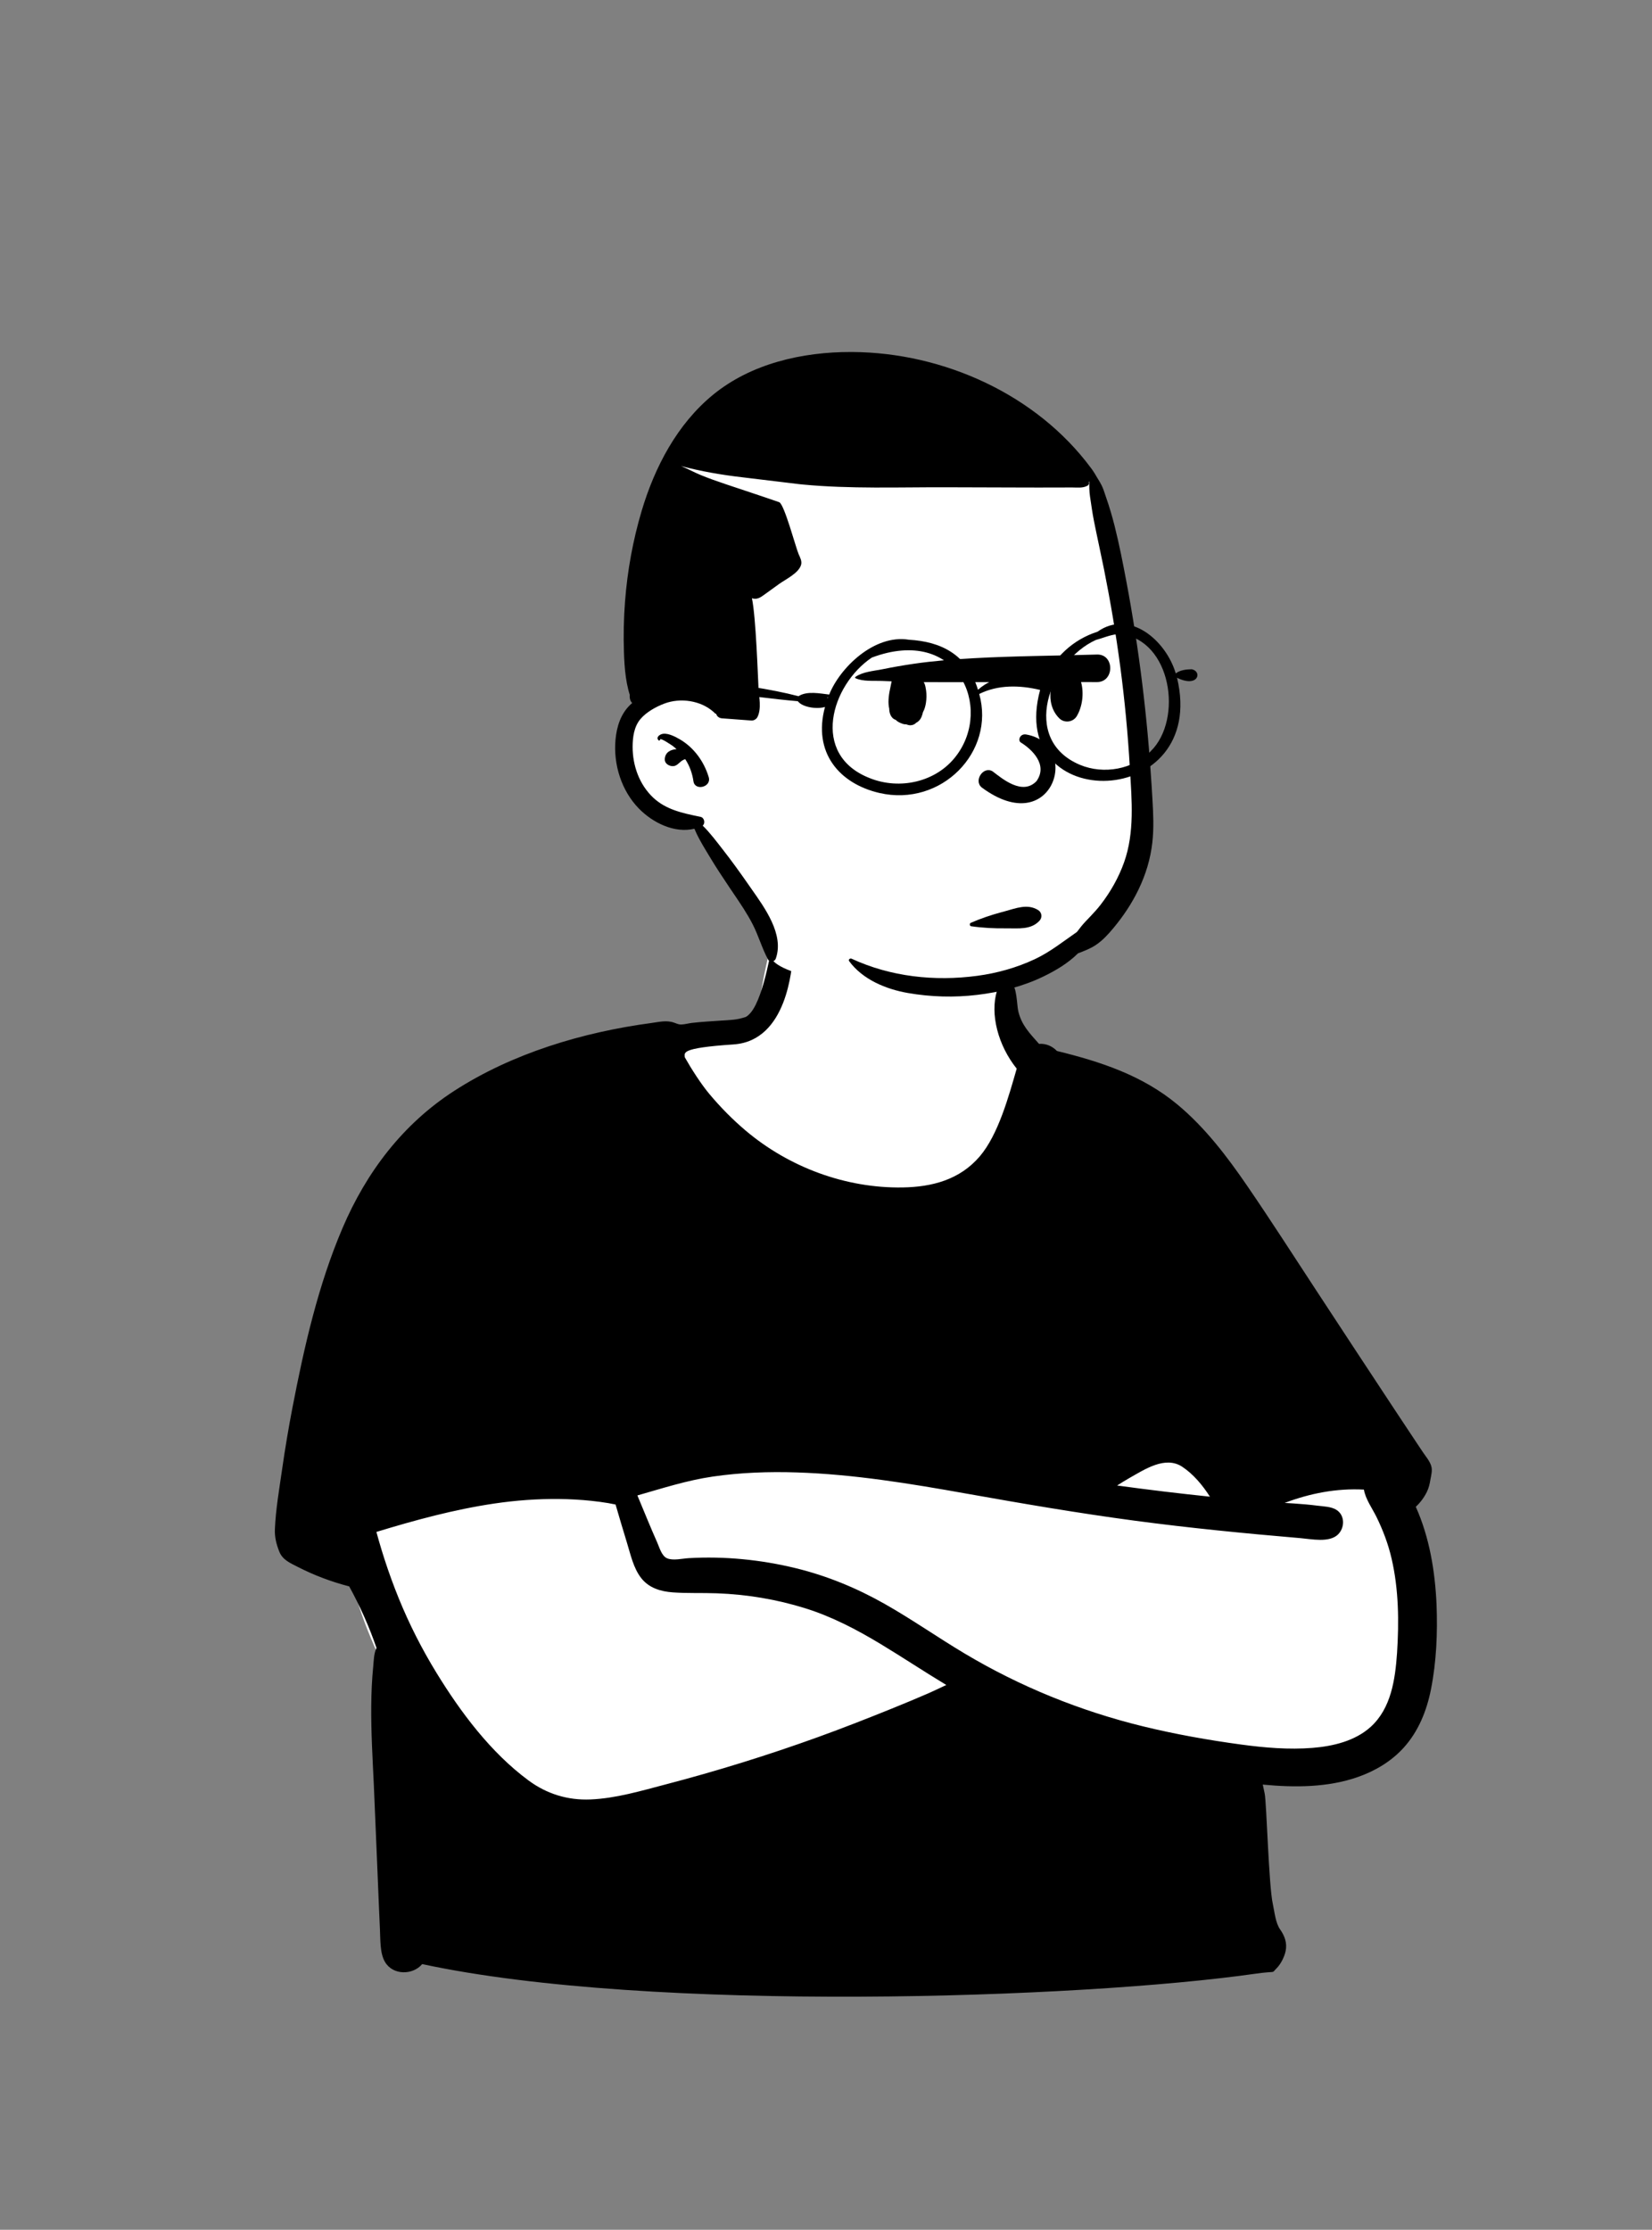 <svg id="avatar" viewBox="0 0 1136 1533" version="1.1" overflow="hidden" xmlns="http://www.w3.org/2000/svg" class="size-full max-h-[320px] md:max-h-[520px]"><rect x="0" y="0" width="1136" height="1533" fill="#808080" stroke="none"/><g stroke="none" stroke-width="1" fill="none" fill-rule="evenodd"><g transform="translate(147, 639)">
        <path d="M659.933,217.977 C651.249,214.881 642.879,211.305 635.253,206.045 C613.27,189.682 598.936,165.057 585.392,141.726 C566.314,107.793 552.723,71.635 543.328,33.915 C539.291,17.709 537.92,-1.081 528.748,-15.449 C507.956,-45.534 446.987,-41.636 414.612,-36.355 C392.932,-32.519 388.451,-8.257 383.527,9.696 C379.427,24.613 376.743,39.699 374.49,54.987 C369.13,58.511 363.079,61.373 357.311,63.866 C294.452,83.141 283.404,118.875 259.395,174.073 C218.844,254.302 108.809,285.715 92.188,380.664 C81.479,443.349 111.932,502.322 143.329,554.434 C172.569,611.355 213.39,638.675 278.399,625.227 C339.374,611.549 397.974,588.668 457.876,570.987 C486.889,563.854 515.856,545.3 546.375,551.769 C609.26,565.892 673.871,572.532 738.317,570.699 C828.801,574.358 828.787,487.513 819.5,420.26 C812.995,315.599 760.205,248.395 659.933,217.977 L659.933,217.977 Z" id="🎨-Background" fill="#FFFFFF"></path>
        <path d="M665.983,369.422 C673.544,374.422 679.903,382.003 685.008,389.981 C663.696,387.764 642.421,385.208 621.193,382.298 C623.972,380.522 626.777,378.785 629.646,377.145 C640.113,371.247 654.295,361.694 665.983,369.422 Z M311.898,432.42 C307.993,430.891 306.482,424.937 304.96,421.524 C300.188,410.821 295.833,399.936 291.302,389.129 C308.506,384.225 325.236,378.784 343.058,376.17 C362.221,373.362 381.667,372.682 401.007,373.313 C440.181,374.591 478.991,380.993 517.505,387.858 C555.974,394.715 594.441,401.303 633.179,406.473 C671.132,411.538 709.205,415.245 747.349,418.499 C754.76,419.132 767.117,421.797 773.077,415.965 C777.796,411.346 777.949,402.827 772.044,399.072 C768.366,396.731 763.037,396.697 758.835,396.157 C753.543,395.476 748.23,395.023 742.906,394.67 C740.737,394.527 738.568,394.395 736.398,394.263 C753.815,387.696 772.006,384.115 790.888,385.113 C791.956,391.6 796.767,398.274 799.4,403.624 C803.998,412.964 807.582,422.417 809.935,432.573 C814.853,453.801 815.067,475.833 813.678,497.484 C812.402,515.536 809.661,535.504 795.501,548.289 C784.78,557.969 769.654,561.553 755.621,562.68 C739.311,563.99 722.749,562.591 706.576,560.405 C683.892,557.338 661.102,553.282 638.864,547.846 C595.793,537.318 554.509,520.566 516.42,497.854 C497.845,486.779 480.121,474.319 461.291,463.665 C442.104,452.807 421.688,444.384 400.25,439.154 C376.259,433.301 351.179,430.803 326.521,432.247 C322.242,432.497 316.06,434.049 311.898,432.42 Z M284.096,421.552 C286.617,429.733 288.546,439.074 293.927,445.948 C299.257,452.76 307.298,455.164 315.628,455.77 C325.672,456.499 335.834,456.032 345.9,456.406 C366.545,457.173 386.907,460.526 406.643,466.677 C425.035,472.41 442.108,481.352 458.554,491.272 C473.762,500.446 488.524,510.295 503.737,519.441 C499.688,521.297 495.685,523.305 491.66,525.053 C483.218,528.719 474.724,532.256 466.192,535.705 C449.367,542.505 432.471,549.14 415.402,555.304 C380.984,567.733 346,578.592 310.595,587.842 C293.709,592.254 276.583,597.407 259.04,598.141 C243.484,598.791 229.075,594.394 216.529,585.145 C190.507,565.961 169.804,538.271 153.068,510.958 C143.125,494.731 134.448,477.681 127.271,460.052 C123.641,451.137 120.349,442.085 117.386,432.927 C115.996,428.627 114.678,424.303 113.43,419.959 C112.881,418.049 112.355,416.133 111.834,414.215 C138.443,406.095 165.368,398.765 192.925,394.696 C207.638,392.523 222.547,391.423 237.421,391.583 C244.804,391.662 252.183,392.061 259.527,392.823 C263.48,393.233 267.417,393.761 271.337,394.415 C272.957,394.684 274.622,395.082 276.292,395.375 C278.843,404.116 281.415,412.85 284.096,421.552 Z M834.138,386.798 C835.572,383.897 836.177,381.043 836.691,377.885 C837.083,375.476 838.123,372.085 837.212,368.957 C836.192,365.454 833.413,362.321 831.418,359.333 C829.215,356.031 827.014,352.727 824.816,349.421 C820.419,342.81 816.032,336.193 811.652,329.571 C793.765,302.53 776,275.411 758.207,248.309 C742.417,224.258 726.893,199.991 710.622,176.263 C696.709,155.973 681.544,136.018 662.5,120.238 C638.421,100.286 609.749,90.887 579.8,83.553 C576.529,80.158 572.16,78.304 567.49,78.68 C560.892,71.197 555.648,65.97 553.271,56.454 C552.132,51.896 552.489,39.089 548.05,36.392 C542.777,33.188 540.023,37.429 538.569,42.208 C533.704,58.198 539.288,79.696 552.138,95.713 C546.724,114.424 539.546,141.016 526.741,156.006 C513.029,172.057 494.066,177.053 473.606,177.382 C434.588,178.01 395.611,163.509 365.85,138.377 C356.804,130.739 348.403,122.208 340.802,113.135 C335.101,106.328 328.357,95.823 323.897,87.883 C323.897,84.789 320.243,81.553 357.437,79.053 C394.63,76.553 397.451,25.626 398.278,18.695 C398.95,13.067 401.808,4.331 397.842,-0.258 C396.159,-2.207 392.705,-2.521 390.571,-1.197 C386.547,1.302 385.225,7.692 383.96,12.031 C382.188,18.11 376.395,55.837 365.418,60.205 C360.279,62.25 354.385,62.288 348.949,62.666 C342.236,63.135 335.509,63.478 328.823,64.259 C326.357,64.547 323.667,65.345 321.234,65.368 C319.651,65.383 318.018,64.614 316.488,64.074 C311.324,62.249 306.164,63.618 300.844,64.333 C253.808,70.654 205.377,85.081 165.257,111.04 C129.895,133.92 104.982,166.825 88.543,205.297 C71.77,244.559 62.156,287.016 54.099,328.812 C51.4,342.816 49.043,356.885 47.018,371.002 C45.061,384.643 42.613,398.589 42.027,412.368 C41.795,417.82 43.098,422.885 45.103,427.865 C47.361,433.47 52.698,435.68 57.817,438.297 C69.054,444.045 80.908,448.503 93.121,451.66 C100.582,465.233 106.861,479.336 111.907,493.973 C110.035,497.682 109.996,503.221 109.636,506.826 C108.743,515.803 108.361,524.827 108.281,533.845 C108.12,551.92 109.207,569.977 110.059,588.024 C110.923,606.328 113.795,678.547 114.263,687.366 C114.627,694.217 114.137,703.8 117.746,709.882 C123.292,719.231 136.98,718.916 143.32,711.336 C300.844,745.2 596.944,735 716.199,717.962 C731.715,715.745 726.843,718.204 730.789,714.284 C733.75,711.34 736.27,706.299 737.089,702.248 C738.183,696.84 736.417,691.946 733.321,687.57 C730.066,682.97 729.473,675.52 728.264,670.05 C725.405,657.119 723.984,600.329 722.648,594.036 C722.232,592.075 721.829,590.002 721.343,587.928 C743.218,590 766.011,590 786.822,582.684 C798.623,578.535 809.629,572.018 818.101,562.713 C828.359,551.446 834.066,537.262 837.001,522.457 C840.788,503.366 841.592,483.591 840.848,464.184 C839.814,441.248 836.01,417.989 826.568,396.93 C829.675,394.045 832.279,390.564 834.138,386.798 Z" id="🖍-Ink" fill="#000000"></path>
    </g><g fill="#333" transform="translate(372, 180)">
        <path d="M242.041,75.26 C298.822,75.26 357.552,119.272 378.365,147.357 C402.432,179.832 421.417,335.728 412.511,388.628 C403.604,441.527 359.365,499.184 282.567,499.184 C205.768,499.184 159.031,489.724 157.157,475.984 C155.908,466.825 139.023,436.751 106.503,385.765 C73.243,376.41 56.548,360.56 56.417,338.214 C56.288,315.868 65.2,300.63 83.152,292.5 C76.751,204.314 81.611,148.741 97.733,125.782 C121.914,91.342 185.261,75.26 242.041,75.26 Z" id="🎨-Background" fill="#fff"></path>
        <path d="M213.132,62.001 L214.144,62.005 C276.969,62.411 340.864,91.32 378.241,141.82 L379.365,143.357 C379.426,143.437 380.544,145.102 380.809,145.576 C382.358,148.356 384.183,150.958 385.583,153.785 C386.765,156.185 387.551,158.866 388.42,161.422 L388.683,162.185 C390.914,168.565 392.793,175.005 394.454,181.555 C397.673,194.305 400.183,207.255 402.624,220.175 C411.345,266.439 417.047,313.365 419.92,360.351 L420.487,369.798 C421.066,379.597 421.505,389.438 420.404,399.205 C419.133,410.575 415.864,421.245 410.914,431.545 C406.353,441.045 400.473,449.845 393.744,457.935 C390.144,462.265 386.324,466.475 381.624,469.644 C377.883,472.165 373.513,473.825 369.303,475.425 C362.454,482.265 353.664,487.435 345.074,491.565 C330.914,498.355 315.564,502.105 300.034,503.985 C284.154,505.894 268.114,505.435 252.364,502.705 C237.314,500.105 221.183,493.455 211.914,480.785 C211.114,479.695 212.603,478.665 213.583,479.115 C240.484,491.565 270.713,494.815 300.034,490.885 C313.713,489.055 327.173,485.275 339.664,479.405 C350.204,474.455 359.093,467.255 368.553,460.735 C370.394,458.285 372.253,455.875 374.374,453.635 L377.683,450.165 C380.156,447.559 382.585,444.917 384.793,442.065 C391.614,433.275 397.263,423.305 400.994,412.815 C408.25,392.396 406.287,370.23 405.005,348.95 L404.894,347.075 C403.574,324.315 401.423,301.635 398.444,279.035 C395.463,256.405 391.673,233.865 387.194,211.485 C384.984,200.455 382.503,189.495 380.314,178.465 C379.183,172.775 378.394,167.005 377.534,161.255 C377.013,157.755 377.023,154.385 377.013,150.965 C376.914,151.125 376.793,151.275 376.673,151.425 C377.034,152.275 376.784,153.365 375.904,153.865 C372.574,155.765 368.734,155.125 364.984,155.135 C361.003,155.155 357.023,155.165 353.043,155.175 C348.898,155.19 344.753,155.19 340.608,155.184 L328.173,155.155 L278.433,155.005 C245.859,154.907 212.732,156.203 180.262,153.132 L177.783,152.887 C175.232,152.593 146.437,149.072 138.651,148.163 L138.414,148.135 C124.183,146.495 110.154,144.065 96.324,140.425 C100.843,142.235 105.194,144.675 109.673,146.525 C115.454,148.905 121.383,150.985 127.314,152.975 C139.484,157.065 151.673,161.035 163.793,165.255 C167.268,166.463 175.164,196.231 177.155,200.94 L177.213,201.075 C178.223,203.345 179.614,205.835 178.843,208.415 C177.144,214.115 168.133,218.335 163.664,221.555 L159.069,224.871 L159.069,224.871 L153.059,229.219 C150.594,230.985 148.318,232.336 145.093,231.325 C145.083,231.315 145.074,231.315 145.064,231.315 C147.824,244.125 149.164,285.555 149.574,292.825 C149.933,299.155 151.793,307.265 148.833,313.035 C148.133,314.405 146.314,315.485 144.763,315.375 C138.003,314.865 131.244,314.365 124.484,313.865 C122.673,313.725 121.023,312.695 120.523,310.855 L120.503,310.755 L120.503,310.755 C120.284,310.815 120.034,310.775 119.824,310.555 C119.454,310.185 119.074,309.825 118.683,309.475 C109.784,301.535 95.864,299.575 84.883,303.705 C79.124,305.865 72.574,309.505 68.513,314.225 C64.003,319.465 63.034,326.785 63.023,333.475 C63.003,346.375 67.664,359.435 77.173,368.385 C85.911,376.601 97.186,378.992 108.529,381.343 L109.744,381.595 C112.333,382.135 113.154,385.995 111.204,387.615 C116.394,392.695 120.874,398.755 125.244,404.345 C131.047,411.761 136.596,419.471 141.995,427.198 L144.601,430.935 C153.888,444.189 167.331,462.445 161.484,479.015 C160.704,481.245 157.444,482.045 156.173,479.705 C152.003,472.005 149.673,463.525 145.713,455.735 C141.824,448.095 136.984,441.015 132.183,433.935 L129.414,429.832 C124.804,422.98 120.236,416.053 116.003,408.995 L113.055,404.108 C110.286,399.493 107.544,394.724 105.503,389.765 C91.853,393.055 77.013,385.735 67.423,375.985 C55.364,363.705 49.694,345.615 51.253,328.605 C52.074,319.705 54.704,311.095 61.223,304.695 C61.883,304.055 62.574,303.445 63.284,302.835 C63.034,302.705 62.824,302.505 62.723,302.265 C58.353,291.885 57.423,279.515 57.053,268.335 C56.664,256.775 56.914,245.185 57.793,233.645 C59.404,212.485 63.223,191.435 69.284,171.095 C78.253,141.035 93.664,111.605 118.284,91.435 C144.538,69.922 179.712,61.945 213.132,62.001 Z M82.444,324.925 C86.152,323.242 91.936,326.24 95.237,328.149 L95.453,328.275 C105.203,333.945 112.144,343.605 115.353,354.305 C117.413,361.205 105.843,363.955 104.863,357.195 C104.064,351.685 102.223,346.525 99.194,341.915 C98.473,342.155 97.773,342.465 97.144,342.865 C94.734,344.425 93.333,347.105 89.984,346.705 C87.503,346.415 84.963,344.695 85.133,341.855 C85.404,337.165 89.183,335.295 93.234,335.055 C92.656,334.538 92.073,334.026 91.476,333.532 L90.822,333.007 C90.081,332.471 82.156,327.006 81.928,328.412 L81.923,328.495 C81.933,329.055 81.183,329.375 80.803,328.955 C79.273,327.315 80.694,325.725 82.444,324.925 Z" id="🖍-Ink" fill="#000"></path>
    </g><g transform="translate(531, 366)">
        <path d="M157.853,261.089 L159.986,260.522 C167.626,258.441 175.554,255.137 182.849,259.665 C185.482,261.3 185.88,264.777 183.798,267.027 C177.888,273.411 169.166,272.173 161.175,272.237 L160.782,272.241 C152.743,272.352 144.762,271.951 136.805,270.798 C135.756,270.646 135.549,268.903 136.502,268.485 C143.43,265.448 150.556,263.053 157.853,261.089 L157.853,261.089 Z M170.814,144.367 C178.366,148.957 189.872,159.66 181.748,171.04 C172.186,181.073 158.419,169.569 151.634,164.366 C145.343,160.334 138.275,170.705 144.112,175.413 C193.136,211.708 213.031,145.567 174.634,138.97 C170.406,138.243 168.836,142.947 170.814,144.367 Z M223.316,84.005 C235.498,83.632 235.509,102.985 223.316,102.933 C219.676,102.917 216.036,102.916 212.396,102.908 C214.511,110.619 213.303,119.814 209.483,126.291 C206.963,130.566 200.932,131.343 197.409,127.847 C191.327,121.811 190.128,112.984 192.277,104.98 L191.835,103.933 L191.835,103.933 C191.691,103.59 191.588,103.243 191.504,102.894 C179.739,102.904 167.974,102.933 156.208,102.952 L138.56,102.97 C127.102,102.974 115.639,103.067 104.18,102.96 C104.321,103.173 104.462,103.385 104.577,103.628 C105.292,105.133 105.595,107.033 105.82,108.66 C106.204,111.452 106.158,114.459 105.718,117.24 C105.397,119.272 104.807,121.692 103.676,123.607 L103.669,123.647 L103.669,123.647 C103.136,125.919 102.463,128.094 100.706,129.733 C100.178,130.224 99.663,130.574 99.119,130.822 C98.092,131.897 96.77,132.608 95.033,132.631 C94.111,132.641 93.1,132.372 92.12,131.99 C90.613,132.116 89.057,131.434 87.724,130.83 C86.655,130.345 85.674,129.701 84.883,128.861 C84.512,128.773 84.138,128.628 83.764,128.397 C81.472,126.987 80.596,124.161 80.477,121.609 C80.469,121.454 80.475,121.291 80.47,121.134 C80.385,120.788 80.309,120.44 80.251,120.09 C79.489,115.555 80.415,110.448 81.385,106.041 C81.629,104.938 81.83,103.657 82.129,102.418 C79.842,102.329 77.557,102.241 75.27,102.147 C69.542,101.913 62.551,102.68 57.252,100.259 C56.866,100.084 56.97,99.57 57.252,99.369 C62.145,95.872 69.746,95.306 75.638,94.155 L76.138,94.054 C83.164,92.613 90.186,91.401 97.283,90.366 C110.944,88.374 124.78,87.302 138.56,86.53 C166.773,84.95 195.074,84.868 223.316,84.005 Z" id="🖍-Ink" fill="#000000"></path>
    </g><g transform="translate(495, 518)"></g><g transform="translate(419, 421)">
        <path d="M372.311,95.458 C360.17,108.003 339.902,111.603 323.749,104.875 C282.273,87.546 302.574,33.496 334.561,18.981 C338.557,17.985 343.894,15.622 348.761,15.086 C349.201,14.87 350.159,15.495 351.32,14.904 C386.591,18.842 394.623,73.594 372.311,95.458 M238.533,98.669 C224.916,116.73 199.6,122.302 178.916,113.906 C138.054,97.814 152.547,49.885 180.504,31.095 C239.561,8.904 263.948,65.368 238.533,98.669 M149.953,58.651 C149.915,58.633 149.877,58.624 149.838,58.606 C150.054,58.511 150.27,58.416 150.485,58.319 C150.415,58.502 150.339,58.683 150.271,58.866 C150.165,58.793 150.072,58.708 149.953,58.651 M400.423,39.128 C397.089,39.135 392.273,39.683 389.513,41.996 C382.707,19.043 357.585,-2.2 335.737,13.29 C318.532,18.823 305.765,31.094 298.509,47.408 C285.426,39.626 264.854,42.949 253.509,53.24 C246.079,28.689 227.793,20.092 206.028,18.823 C182.272,14.932 158.594,38.003 151.206,56.511 C145.063,55.812 135.884,53.857 130.105,57.648 C92.598,47.812 27.023,42.389 19.398,47.854 C13.964,49.939 10.982,62.765 18.572,63.457 C25.186,62.518 17.8,54.059 24.467,53.136 C59.99,50.934 94.475,58.088 129.622,61.09 C132.76,65.311 142.899,66.723 148.308,65.027 C139.789,96.423 158.179,117.783 185.734,124.181 C228.401,133.982 265.522,95.814 254.365,56.114 C267.29,49.684 282.157,49.96 296.237,53.347 C272.709,139.937 412.166,136.052 390.385,44.963 C404.88,52.173 408.028,40.583 400.423,39.128" id="🖍-Ink" fill="#000000"></path>
    </g></g></svg>